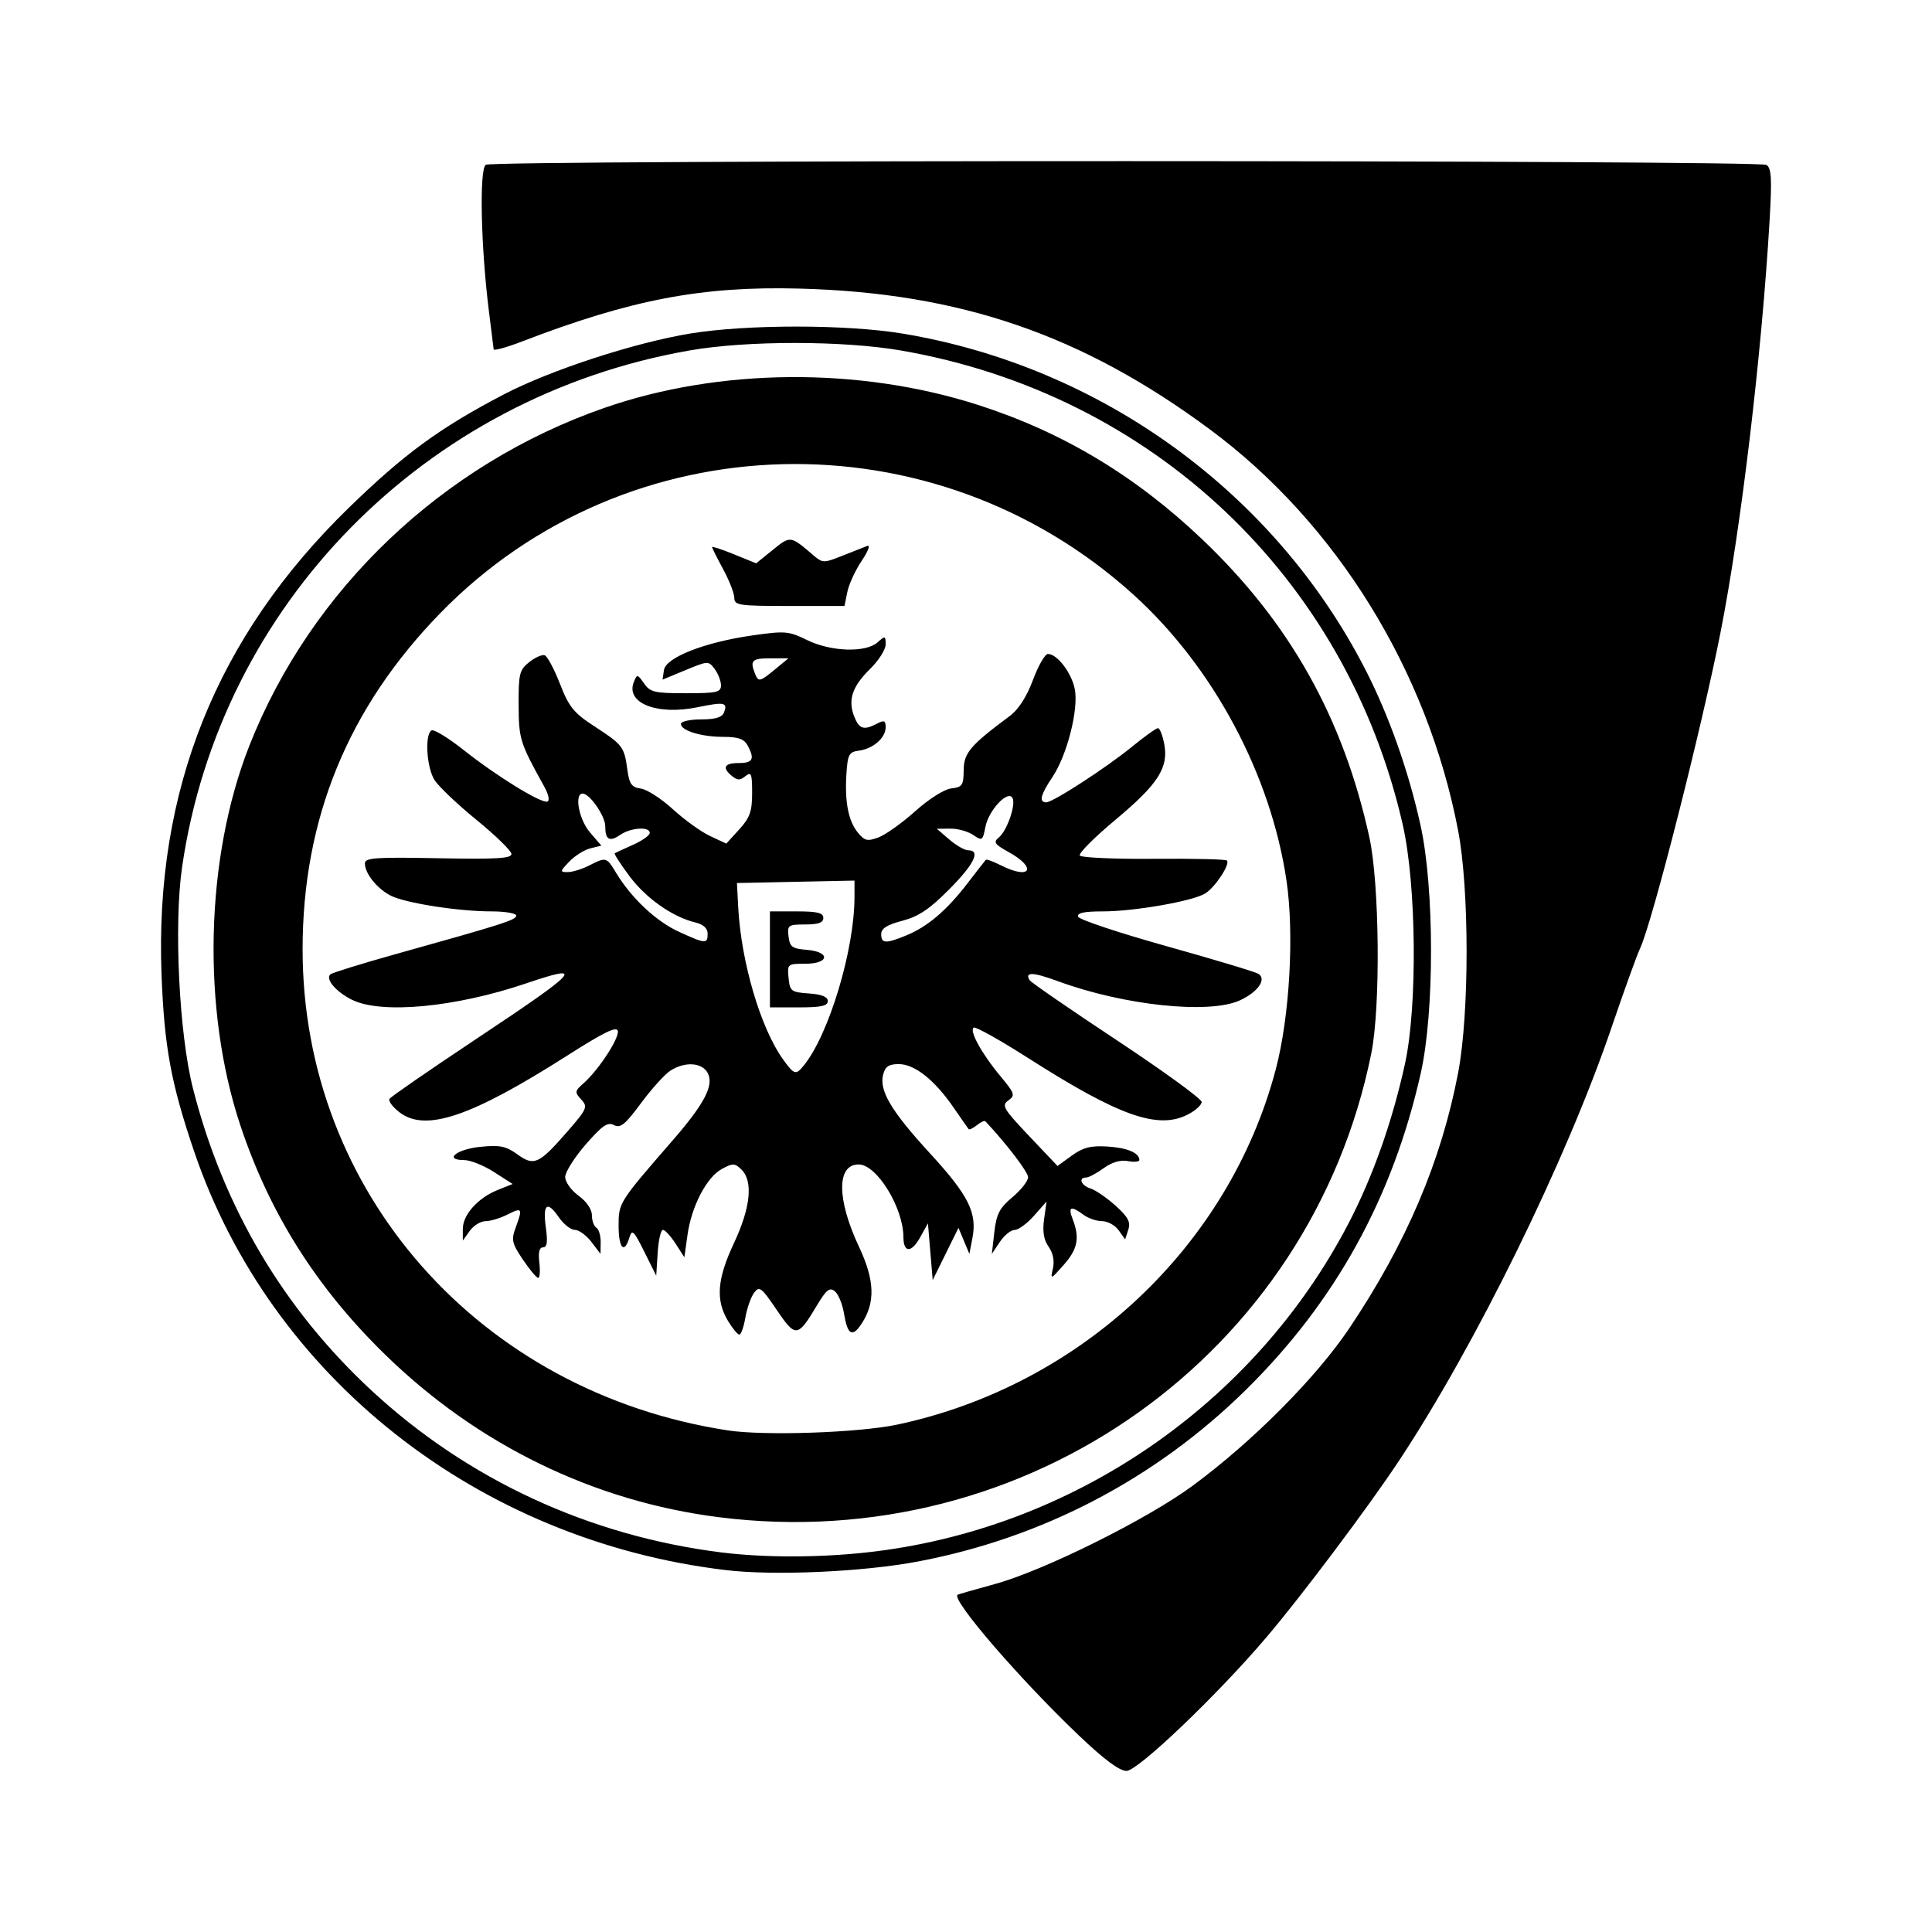 <svg
    xmlns="http://www.w3.org/2000/svg"
    viewBox="0 0 192 192"
    id="vector">
    <g id="group">
        <path
            id="path"
            d="M 107.16 172.414 C 101.254 166.777 94.478 158.907 95.167 158.483 C 95.248 158.434 96.906 157.958 98.852 157.426 C 103.73 156.093 114.006 150.986 118.535 147.644 C 124.51 143.236 130.808 136.901 134.107 131.981 C 139.766 123.542 143.241 115.374 144.912 106.587 C 146.029 100.713 146.027 88.401 144.909 82.551 C 141.869 66.656 132.813 52.004 120.283 42.707 C 107.569 33.275 95.432 29.104 79.455 28.679 C 69.762 28.421 62.718 29.765 51.856 33.944 C 50.335 34.529 49.077 34.876 49.06 34.715 C 49.042 34.554 48.832 32.861 48.591 30.953 C 47.785 24.561 47.619 16.784 48.28 16.374 C 49.071 15.882 174.755 15.898 175.547 16.389 C 176.045 16.699 176.105 17.751 175.86 21.911 C 175.073 35.256 173.023 52.481 170.989 62.822 C 169.121 72.323 164.211 91.621 162.997 94.231 C 162.658 94.961 161.385 98.486 160.169 102.063 C 155.689 115.239 146.65 133.667 139.006 145.206 C 135.966 149.794 129.343 158.613 125.858 162.71 C 120.968 168.461 113.082 175.991 111.95 175.991 C 111.242 175.991 109.705 174.843 107.16 172.414 Z M 72.092 156.031 C 47.457 153.073 26.886 136.845 19.269 114.358 C 16.987 107.622 16.326 104.025 16.053 96.857 C 15.358 78.58 21.502 63.265 34.668 50.459 C 40.182 45.095 43.725 42.505 50.08 39.191 C 54.712 36.775 63.082 34.046 68.636 33.139 C 74.257 32.222 84.151 32.229 89.719 33.155 C 109.439 36.435 126.671 48.951 135.694 66.547 C 138.029 71.101 139.987 76.633 141.175 82.036 C 142.552 88.299 142.561 100.573 141.193 106.656 C 138.411 119.026 132.708 129.358 123.833 138.105 C 114.869 146.941 103.625 152.831 91.244 155.177 C 85.755 156.217 76.923 156.611 72.092 156.031 Z M 86.121 154.279 C 106.445 152.057 124.644 139.62 134.039 121.532 C 136.439 116.911 138.365 111.462 139.621 105.738 C 140.88 100.004 140.767 87.929 139.399 81.936 C 133.792 57.386 114.511 39.163 89.563 34.837 C 83.804 33.838 74.246 33.832 68.553 34.824 C 42.196 39.418 21.863 60.117 18.093 86.19 C 17.266 91.909 17.801 102.769 19.176 108.164 C 22.177 119.942 28.144 130.044 36.9 138.168 C 46.449 147.029 58.513 152.62 71.65 154.273 C 75.876 154.805 81.289 154.807 86.121 154.279 Z M 71.488 150.784 C 59.02 149.215 47.463 143.588 38.266 134.611 C 31.458 127.965 26.808 120.606 23.893 111.86 C 20.031 100.277 20.386 85.252 24.785 74.096 C 30.905 58.572 43.97 46.139 60.046 40.541 C 71.464 36.565 85.361 36.449 97.173 40.233 C 105.557 42.919 112.816 47.266 119.454 53.578 C 128.167 61.861 133.481 71.328 136.084 83.201 C 137.097 87.822 137.209 100.054 136.281 104.665 C 130.255 134.595 102.097 154.638 71.488 150.784 Z M 89.162 141.577 C 107.395 137.704 122.14 123.867 126.784 106.271 C 128.167 101.032 128.634 92.797 127.848 87.496 C 126.289 76.979 120.582 66.303 112.689 59.139 C 92.815 41.101 62.307 41.894 43.758 60.93 C 34.589 70.34 30.072 81.37 30.072 94.346 C 30.072 118.455 47.663 138.359 72.322 142.15 C 75.944 142.707 85.349 142.387 89.162 141.577 Z M 72.35 131.276 C 71.102 129.204 71.261 127.11 72.936 123.547 C 74.592 120.025 74.864 117.386 73.689 116.234 C 73.026 115.584 72.835 115.577 71.749 116.163 C 70.226 116.985 68.724 119.864 68.322 122.731 L 68.011 124.945 L 67.133 123.585 C 66.65 122.837 66.086 122.225 65.879 122.225 C 65.672 122.225 65.438 123.25 65.359 124.502 L 65.215 126.778 L 64.029 124.393 C 62.986 122.297 62.807 122.127 62.55 122.984 C 62.046 124.665 61.476 124.05 61.476 121.825 C 61.476 119.518 61.488 119.5 66.872 113.304 C 70.026 109.674 70.982 107.824 70.325 106.621 C 69.756 105.578 68.06 105.477 66.623 106.4 C 66.065 106.758 64.75 108.214 63.7 109.634 C 62.129 111.76 61.655 112.145 61.017 111.81 C 60.389 111.48 59.854 111.847 58.205 113.74 C 57.085 115.025 56.168 116.478 56.168 116.97 C 56.168 117.461 56.766 118.296 57.495 118.825 C 58.287 119.399 58.822 120.181 58.822 120.764 C 58.822 121.301 59.021 121.861 59.265 122.008 C 59.508 122.156 59.701 122.801 59.693 123.443 L 59.679 124.61 L 58.771 123.418 C 58.272 122.762 57.532 122.225 57.127 122.224 C 56.721 122.223 55.999 121.652 55.522 120.954 C 54.374 119.274 53.918 119.658 54.249 122.027 C 54.444 123.422 54.366 123.96 53.968 123.96 C 53.599 123.96 53.477 124.46 53.598 125.477 C 53.698 126.312 53.647 126.995 53.484 126.995 C 53.322 126.995 52.639 126.179 51.965 125.181 C 50.877 123.569 50.797 123.217 51.243 122.007 C 51.96 120.063 51.896 119.959 50.44 120.697 C 49.722 121.06 48.739 121.358 48.254 121.358 C 47.769 121.358 47.062 121.792 46.684 122.322 L 45.995 123.285 L 45.995 122.127 C 45.995 120.717 47.5 119.041 49.478 118.251 L 50.945 117.664 L 49.094 116.476 C 48.076 115.822 46.746 115.288 46.14 115.288 C 44.055 115.288 45.359 114.208 47.731 113.971 C 49.681 113.776 50.279 113.897 51.407 114.712 C 53.074 115.918 53.552 115.703 56.366 112.474 C 58.344 110.204 58.435 109.996 57.764 109.269 C 57.098 108.547 57.114 108.431 57.986 107.662 C 59.481 106.342 61.549 103.184 61.396 102.455 C 61.291 101.959 60.014 102.58 56.39 104.891 C 46.806 111.002 42.27 112.533 39.688 110.529 C 39.016 110.008 38.575 109.411 38.706 109.203 C 38.837 108.995 42.671 106.347 47.225 103.319 C 57.632 96.401 58.27 95.699 52.322 97.717 C 45.26 100.114 37.882 100.809 34.97 99.352 C 33.39 98.562 32.33 97.32 32.822 96.837 C 32.98 96.683 35.859 95.788 39.22 94.849 C 50.018 91.833 51.303 91.423 51.303 90.994 C 51.303 90.762 50.196 90.573 48.844 90.573 C 45.559 90.573 40.307 89.753 38.834 89.01 C 37.492 88.333 36.264 86.807 36.263 85.815 C 36.263 85.242 37.249 85.171 43.562 85.29 C 49.389 85.4 50.854 85.313 50.826 84.857 C 50.808 84.542 49.237 83.017 47.337 81.467 C 45.436 79.917 43.56 78.131 43.169 77.498 C 42.392 76.243 42.201 73.001 42.879 72.59 C 43.112 72.449 44.555 73.328 46.086 74.543 C 49.358 77.138 53.784 79.862 54.399 79.659 C 54.643 79.578 54.518 78.953 54.11 78.215 C 51.663 73.8 51.555 73.457 51.54 70.048 C 51.526 66.975 51.625 66.569 52.586 65.806 C 53.17 65.342 53.863 65.032 54.126 65.118 C 54.388 65.204 55.072 66.479 55.646 67.953 C 56.549 70.27 57.014 70.843 59.084 72.19 C 61.892 74.017 62.035 74.205 62.345 76.481 C 62.542 77.923 62.768 78.241 63.688 78.367 C 64.296 78.451 65.729 79.376 66.872 80.423 C 68.014 81.47 69.676 82.666 70.564 83.082 L 72.179 83.836 L 73.462 82.428 C 74.524 81.264 74.746 80.637 74.746 78.806 C 74.746 76.887 74.657 76.663 74.082 77.131 C 73.553 77.562 73.285 77.562 72.755 77.131 C 71.728 76.295 71.965 75.83 73.419 75.83 C 74.828 75.83 75.028 75.423 74.288 74.067 C 73.942 73.433 73.355 73.229 71.884 73.229 C 69.696 73.229 67.669 72.608 67.669 71.939 C 67.669 71.694 68.571 71.494 69.673 71.494 C 71.071 71.494 71.756 71.292 71.939 70.825 C 72.34 69.8 72.01 69.732 69.326 70.283 C 65.276 71.116 62.138 69.866 62.995 67.759 C 63.31 66.984 63.363 66.992 64.004 67.917 C 64.609 68.79 65.047 68.893 68.165 68.893 C 71.232 68.893 71.65 68.799 71.65 68.108 C 71.65 67.677 71.369 66.948 71.026 66.488 C 70.412 65.666 70.366 65.667 68.124 66.596 L 65.845 67.54 L 65.983 66.591 C 66.164 65.34 70.022 63.826 74.748 63.151 C 78.027 62.683 78.371 62.711 80.195 63.604 C 82.574 64.769 86.028 64.885 87.206 63.839 C 87.966 63.165 88.015 63.178 88.015 64.042 C 88.015 64.547 87.326 65.637 86.483 66.463 C 84.699 68.212 84.248 69.546 84.884 71.186 C 85.378 72.46 85.837 72.606 87.16 71.913 C 87.865 71.543 88.015 71.607 88.015 72.279 C 88.015 73.325 86.775 74.409 85.361 74.598 C 84.372 74.731 84.241 74.975 84.116 76.913 C 83.937 79.704 84.312 81.605 85.27 82.765 C 85.933 83.567 86.208 83.628 87.309 83.217 C 88.01 82.956 89.651 81.786 90.957 80.616 C 92.327 79.388 93.844 78.431 94.543 78.352 C 95.629 78.229 95.757 78.04 95.769 76.544 C 95.783 74.824 96.414 74.082 100.356 71.15 C 101.22 70.507 102.035 69.238 102.655 67.572 C 103.183 66.152 103.852 64.99 104.142 64.99 C 105.069 64.99 106.512 66.891 106.817 68.515 C 107.197 70.533 106.032 75.082 104.585 77.23 C 103.408 78.978 103.223 79.733 103.972 79.733 C 104.648 79.733 109.946 76.294 112.556 74.162 C 113.768 73.172 114.903 72.362 115.079 72.362 C 115.255 72.362 115.534 73.066 115.699 73.927 C 116.151 76.288 115.097 77.926 110.843 81.477 C 108.765 83.212 107.174 84.806 107.308 85.019 C 107.443 85.232 110.735 85.38 114.625 85.347 C 118.514 85.315 121.801 85.391 121.928 85.516 C 122.285 85.865 120.752 88.193 119.77 88.794 C 118.522 89.558 112.729 90.573 109.613 90.573 C 107.733 90.573 107.013 90.725 107.14 91.098 C 107.238 91.387 111.186 92.704 115.913 94.025 C 120.639 95.346 124.756 96.584 125.061 96.778 C 125.899 97.309 125.02 98.576 123.239 99.405 C 120.199 100.819 111.697 99.928 105.125 97.507 C 102.65 96.595 101.797 96.568 102.333 97.419 C 102.472 97.639 106.373 100.326 111.003 103.389 C 115.632 106.453 119.42 109.207 119.42 109.511 C 119.42 109.814 118.79 110.382 118.02 110.772 C 115.055 112.275 111.192 110.904 102.183 105.151 C 99.393 103.37 96.956 102.006 96.767 102.121 C 96.292 102.408 97.567 104.727 99.425 106.955 C 100.85 108.665 100.912 108.855 100.208 109.36 C 99.514 109.857 99.708 110.188 102.268 112.89 L 105.094 115.872 L 106.514 114.843 C 107.627 114.036 108.387 113.84 110.028 113.939 C 112.01 114.057 113.228 114.568 113.228 115.281 C 113.228 115.457 112.715 115.505 112.088 115.387 C 111.348 115.249 110.5 115.498 109.673 116.098 C 108.972 116.606 108.191 117.022 107.938 117.022 C 107.126 117.022 107.446 117.821 108.374 118.11 C 108.867 118.263 109.984 119.03 110.856 119.813 C 112.11 120.938 112.376 121.439 112.129 122.202 L 111.817 123.168 L 111.17 122.263 C 110.814 121.765 110.075 121.358 109.527 121.358 C 108.979 121.358 108.145 121.072 107.673 120.721 C 106.417 119.79 106.117 119.916 106.604 121.169 C 107.321 123.019 107.1 124.136 105.705 125.71 C 104.398 127.185 104.379 127.191 104.641 126.043 C 104.808 125.307 104.649 124.512 104.21 123.899 C 103.727 123.221 103.589 122.386 103.76 121.165 L 104.007 119.407 L 102.756 120.82 C 102.069 121.597 101.204 122.231 100.834 122.229 C 100.465 122.227 99.804 122.762 99.366 123.418 L 98.569 124.61 L 98.816 122.442 C 99.021 120.65 99.333 120.048 100.617 118.973 C 101.471 118.258 102.17 117.368 102.17 116.996 C 102.17 116.475 100.071 113.723 97.927 111.432 C 97.839 111.338 97.46 111.512 97.083 111.819 C 96.706 112.125 96.336 112.299 96.259 112.206 C 96.183 112.112 95.497 111.131 94.736 110.026 C 92.866 107.312 90.885 105.749 89.317 105.749 C 88.327 105.749 87.971 105.989 87.764 106.796 C 87.356 108.388 88.578 110.436 92.45 114.65 C 96.245 118.781 97.12 120.526 96.642 123.012 L 96.336 124.61 L 95.794 123.315 L 95.253 122.02 L 93.972 124.616 L 92.69 127.212 L 92.454 124.393 L 92.217 121.575 L 91.424 122.998 C 90.574 124.525 89.786 124.505 89.782 122.958 C 89.775 120.017 87.133 115.721 85.331 115.721 C 83.13 115.721 83.149 119.188 85.376 123.926 C 86.942 127.257 87.008 129.476 85.603 131.578 C 84.689 132.946 84.223 132.663 83.875 130.53 C 83.724 129.601 83.315 128.61 82.967 128.326 C 82.447 127.904 82.124 128.161 81.173 129.751 C 79.272 132.931 79.069 132.953 77.184 130.169 C 75.669 127.932 75.462 127.776 74.941 128.474 C 74.626 128.897 74.236 130.005 74.075 130.937 C 73.915 131.869 73.645 132.632 73.475 132.632 C 73.306 132.632 72.8 132.021 72.35 131.276 Z M 79.904 105.857 C 82.392 102.77 84.917 94.36 84.919 89.151 L 84.919 87.512 L 79.078 87.633 L 73.237 87.754 L 73.361 90.139 C 73.648 95.61 75.602 102.231 77.84 105.312 C 78.943 106.831 79.088 106.869 79.904 105.857 Z M 76.515 95.342 L 76.515 90.573 L 79.169 90.573 C 81.233 90.573 81.823 90.717 81.823 91.223 C 81.823 91.695 81.328 91.873 80.024 91.873 C 78.323 91.873 78.233 91.938 78.366 93.066 C 78.487 94.101 78.724 94.276 80.164 94.393 C 82.556 94.587 82.437 95.776 80.026 95.776 C 78.264 95.776 78.231 95.804 78.367 97.185 C 78.497 98.508 78.621 98.602 80.385 98.728 C 81.665 98.818 82.265 99.06 82.265 99.486 C 82.265 99.967 81.6 100.112 79.39 100.112 L 76.515 100.112 Z M 70.323 92.788 C 70.323 92.253 69.899 91.865 69.106 91.674 C 66.836 91.126 64.22 89.291 62.571 87.089 C 61.667 85.883 61.002 84.85 61.092 84.794 C 61.181 84.739 62.001 84.361 62.914 83.954 C 63.826 83.548 64.572 83.017 64.572 82.775 C 64.572 82.118 62.691 82.243 61.633 82.969 C 60.568 83.7 60.149 83.456 60.149 82.104 C 60.149 81.098 58.602 78.865 57.906 78.865 C 57.048 78.865 57.53 81.441 58.628 82.72 L 59.76 84.039 L 58.67 84.307 C 58.07 84.455 57.128 85.047 56.576 85.623 C 55.635 86.604 55.625 86.67 56.423 86.668 C 56.891 86.666 57.844 86.373 58.541 86.017 C 60.234 85.151 60.276 85.163 61.23 86.745 C 62.734 89.241 65.203 91.561 67.448 92.588 C 70.13 93.815 70.323 93.828 70.323 92.788 Z M 90.06 92.963 C 92.174 92.097 94.082 90.477 96.132 87.805 C 97.068 86.585 97.896 85.523 97.97 85.446 C 98.045 85.369 98.712 85.613 99.453 85.988 C 102.406 87.485 103.129 86.277 100.238 84.678 C 98.837 83.904 98.692 83.691 99.254 83.234 C 100.093 82.552 100.999 79.898 100.606 79.275 C 100.125 78.511 98.237 80.557 97.927 82.179 C 97.665 83.546 97.604 83.586 96.716 82.977 C 96.201 82.623 95.178 82.34 94.441 82.348 L 93.102 82.362 L 94.343 83.432 C 95.026 84.021 95.872 84.502 96.223 84.502 C 97.49 84.502 96.814 85.883 94.318 88.395 C 92.37 90.356 91.284 91.084 89.674 91.504 C 88.157 91.901 87.573 92.269 87.573 92.831 C 87.573 93.776 88.018 93.8 90.06 92.963 Z M 77.038 66.508 L 78.352 65.424 L 76.549 65.424 C 74.738 65.424 74.518 65.637 75.014 66.906 C 75.367 67.808 75.492 67.783 77.038 66.508 Z M 72.976 59.418 C 72.976 58.977 72.479 57.698 71.871 56.577 C 71.263 55.456 70.765 54.462 70.765 54.368 C 70.765 54.275 71.75 54.6 72.955 55.091 L 75.145 55.983 L 76.798 54.647 C 78.556 53.226 78.549 53.225 80.806 55.161 C 81.745 55.967 81.846 55.97 83.681 55.242 C 84.727 54.828 85.854 54.383 86.186 54.254 C 86.52 54.124 86.278 54.777 85.643 55.718 C 85.012 56.652 84.367 58.048 84.21 58.819 L 83.924 60.221 L 78.45 60.221 C 73.418 60.221 72.976 60.156 72.976 59.418 Z"
            fill="#000000"
            stroke-width="12"/>
    </g>
</svg>
